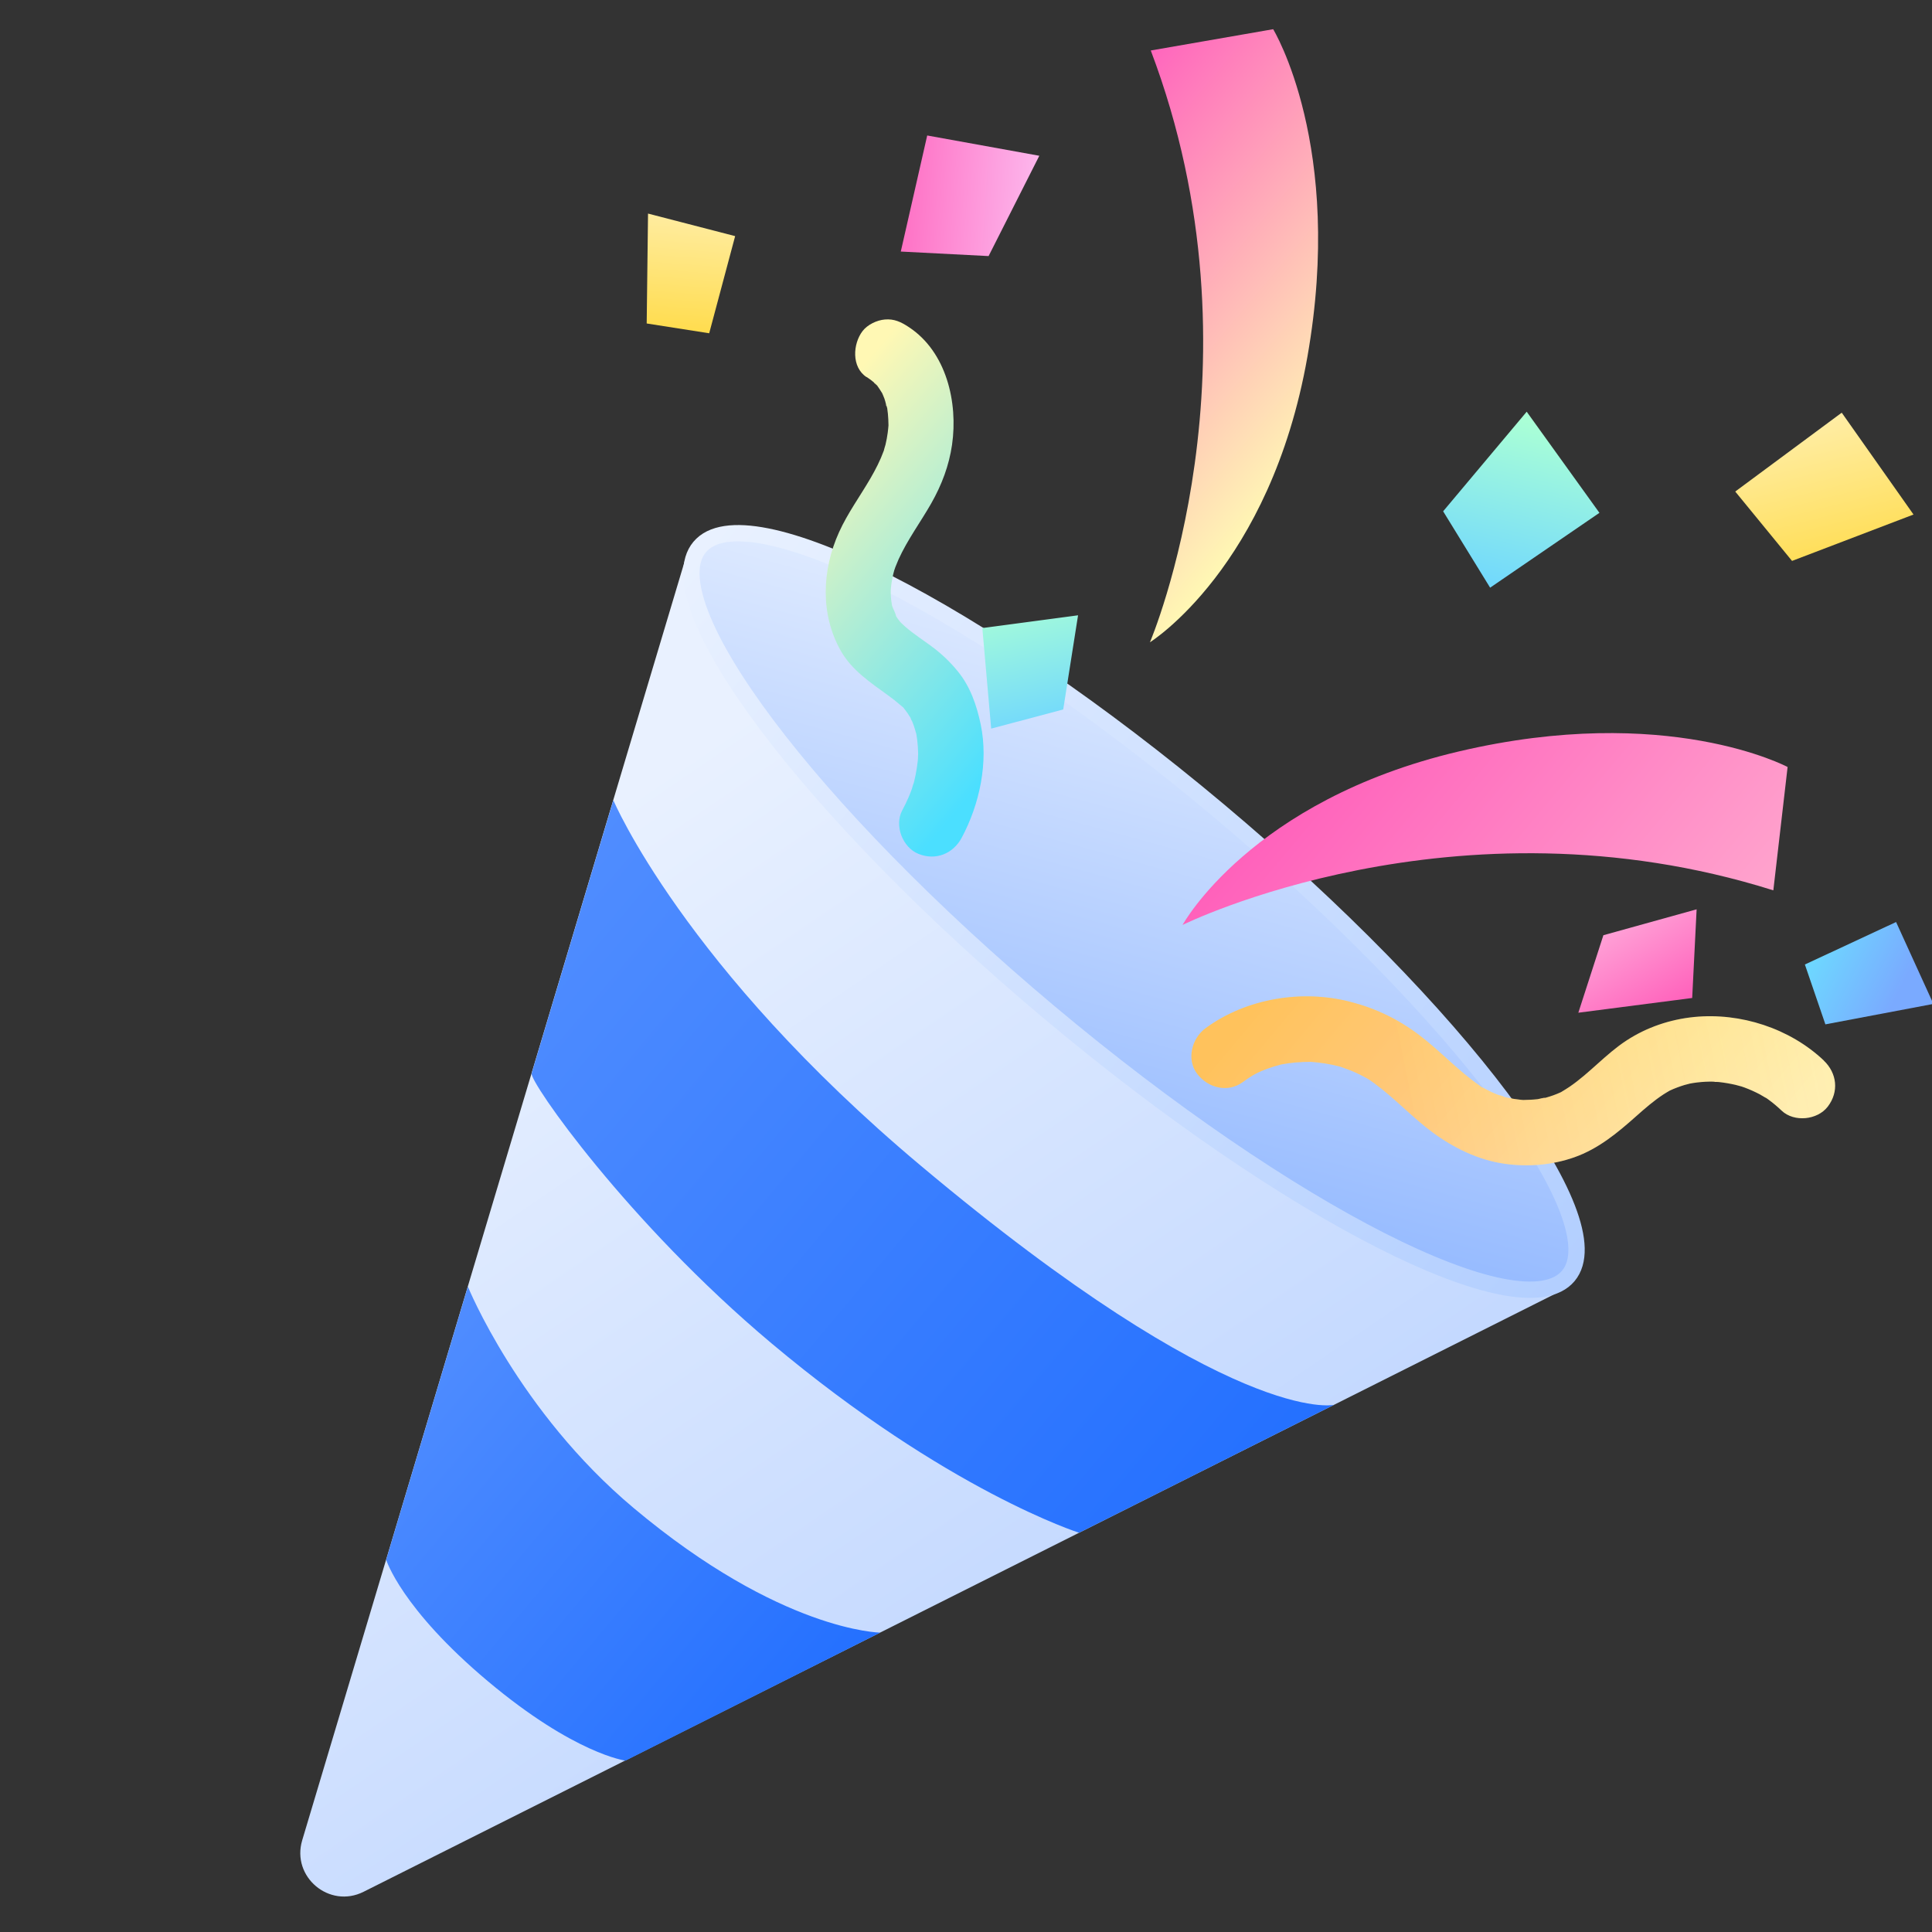 <svg width="88" height="88" viewBox="0 0 88 88" fill="none" xmlns="http://www.w3.org/2000/svg">
<rect x="0" y="0" width="88" height="88" fill="#333333" stroke="none"/>
<g clip-path="url(#clip0_1070_12577)">
<path d="M34.352 24.678L71.236 55.627C72.33 56.545 72.126 58.285 70.849 58.926L16.561 86.168C15.004 86.95 13.266 85.492 13.765 83.822L31.167 25.628C31.576 24.259 33.254 23.756 34.348 24.675L34.352 24.678Z" fill="url(#paint0_linear_1070_12577)"/>
<path d="M27.937 36.448C27.937 36.448 31.137 44.031 41.937 53.093C56.16 65.027 60.761 63.99 60.761 63.99L49.152 69.815C49.152 69.815 43.167 67.921 35.144 61.189C28.579 55.68 24.105 49.256 24.216 48.892L27.937 36.448Z" fill="url(#paint1_linear_1070_12577)"/>
<path d="M21.311 58.602C21.311 58.602 23.619 64.289 28.856 68.683C35.575 74.321 40.094 74.363 40.094 74.363L28.493 80.195C28.493 80.195 26.183 79.901 22.227 76.582C18.272 73.263 17.59 71.046 17.59 71.046L21.311 58.602Z" fill="url(#paint2_linear_1070_12577)"/>
<path d="M52.42 2.299L57.991 1.33C57.991 1.33 61.242 6.653 59.551 16.249C57.859 25.845 52.378 29.255 52.378 29.255C52.378 29.255 57.808 16.535 52.416 2.299L52.42 2.299Z" fill="url(#paint3_linear_1070_12577)"/>
<path d="M42.233 6.171L41.03 11.458L45.029 11.664L47.339 7.095L42.233 6.171Z" fill="url(#paint4_linear_1070_12577)"/>
<path d="M69.539 18.753L65.733 23.289L67.873 26.768L72.852 23.359L69.539 18.753Z" fill="url(#paint5_linear_1070_12577)"/>
<path d="M87.158 23.436L81.625 25.549L79.038 22.389L83.888 18.797L87.158 23.436Z" fill="url(#paint6_linear_1070_12577)"/>
<path d="M77.279 41.418L73.032 42.598L71.891 46.128L77.077 45.457L77.279 41.418Z" fill="url(#paint7_linear_1070_12577)"/>
<path d="M29.517 9.728L29.456 14.734L32.303 15.18L33.485 10.755L29.517 9.728Z" fill="url(#paint8_linear_1070_12577)"/>
<path d="M88.064 45.727L83.144 46.658L82.21 43.932L86.364 41.997L88.064 45.727Z" fill="url(#paint9_linear_1070_12577)"/>
<path d="M47.794 46.113C58.72 55.281 69.304 60.655 71.434 58.116C73.565 55.577 66.434 46.087 55.509 36.919C44.583 27.751 33.999 22.377 31.869 24.916C29.738 27.455 36.868 36.945 47.794 46.113Z" fill="url(#paint10_linear_1070_12577)" stroke="url(#paint11_linear_1070_12577)" stroke-width="0.743" stroke-linecap="round" stroke-linejoin="round"/>
<path d="M83.074 48.306C81.529 46.842 79.282 46.114 77.172 46.322C76.075 46.43 75.011 46.789 74.087 47.392C73.149 48.003 72.414 48.872 71.489 49.503C71.367 49.586 71.243 49.66 71.117 49.737C70.854 49.895 71.414 49.603 71.087 49.753C70.87 49.853 70.644 49.933 70.415 49.997C70.372 50.01 70.328 50.021 70.286 50.032C70.038 50.099 70.373 50.001 70.395 50.01C70.329 49.984 70.115 50.057 70.037 50.066C69.81 50.093 69.583 50.097 69.356 50.104C69.162 50.111 69.654 50.127 69.462 50.109C69.402 50.104 69.34 50.1 69.279 50.095C69.172 50.083 69.066 50.071 68.96 50.054C68.854 50.037 68.749 50.016 68.644 49.994C68.585 49.979 68.524 49.967 68.464 49.949C68.435 49.941 68.404 49.935 68.374 49.925C68.263 49.895 68.314 49.911 68.522 49.972C68.466 49.916 68.297 49.894 68.216 49.862C68.116 49.823 68.017 49.779 67.916 49.733C67.789 49.672 67.667 49.605 67.543 49.54C67.428 49.479 67.351 49.509 67.581 49.572C67.517 49.554 67.441 49.48 67.388 49.442C66.4 48.76 65.591 47.86 64.634 47.138C63.677 46.416 62.67 45.934 61.525 45.636C59.309 45.057 56.767 45.473 54.91 46.835C54.284 47.296 54.033 48.256 54.529 48.909C55.026 49.562 55.93 49.783 56.603 49.29C56.766 49.17 56.931 49.059 57.103 48.957C57.207 48.895 57.552 48.763 57.138 48.928C57.245 48.885 57.346 48.83 57.452 48.786C57.637 48.708 57.828 48.638 58.021 48.579C58.117 48.549 58.215 48.521 58.313 48.497C58.633 48.414 58.044 48.543 58.367 48.483C58.799 48.401 59.24 48.363 59.681 48.367C60.01 48.37 59.441 48.344 59.699 48.365C59.802 48.374 59.907 48.38 60.01 48.393C60.233 48.417 60.453 48.453 60.672 48.497C60.774 48.518 60.875 48.541 60.976 48.567C61.034 48.584 61.092 48.6 61.148 48.614C61.304 48.651 60.984 48.561 60.992 48.564C61.216 48.652 61.444 48.72 61.664 48.818C61.857 48.901 62.047 48.996 62.23 49.098C62.292 49.133 62.59 49.312 62.371 49.177C62.153 49.043 62.371 49.177 62.425 49.218C62.488 49.262 62.552 49.31 62.615 49.355C63.551 50.041 64.338 50.905 65.272 51.592C66.207 52.279 67.334 52.839 68.538 53.008C69.597 53.157 70.698 53.07 71.708 52.713C72.804 52.326 73.671 51.603 74.526 50.842C74.922 50.49 75.324 50.139 75.769 49.848C75.864 49.785 75.962 49.731 76.059 49.673C76.275 49.543 75.761 49.812 76.064 49.671C76.276 49.573 76.493 49.492 76.716 49.423C76.79 49.401 77.148 49.315 76.912 49.364C76.677 49.413 77.041 49.342 77.116 49.33C77.365 49.292 77.617 49.27 77.867 49.266C77.911 49.264 77.955 49.265 78.001 49.265C78.24 49.265 78.04 49.291 77.933 49.257C78.037 49.292 78.179 49.272 78.292 49.285C78.544 49.313 78.797 49.356 79.047 49.413C79.123 49.431 79.485 49.537 79.256 49.462C79.027 49.387 79.396 49.511 79.458 49.534C79.701 49.624 79.934 49.729 80.161 49.848C80.267 49.904 80.368 49.98 80.478 50.027C80.454 50.017 80.162 49.813 80.37 49.959C80.419 49.993 80.471 50.028 80.52 50.062C80.742 50.223 80.952 50.398 81.152 50.589C81.719 51.127 82.784 51.018 83.252 50.405C83.77 49.73 83.675 48.881 83.069 48.305L83.074 48.306Z" fill="url(#paint12_linear_1070_12577)"/>
<path d="M83.074 48.306C81.529 46.842 79.282 46.114 77.172 46.322C76.075 46.43 75.011 46.789 74.087 47.392C73.149 48.003 72.414 48.872 71.489 49.503C71.367 49.586 71.243 49.66 71.117 49.737C70.854 49.895 71.414 49.603 71.087 49.753C70.87 49.853 70.644 49.933 70.415 49.997C70.372 50.01 70.328 50.021 70.286 50.032C70.038 50.099 70.373 50.001 70.395 50.01C70.329 49.984 70.115 50.057 70.037 50.066C69.81 50.093 69.583 50.097 69.356 50.104C69.162 50.111 69.654 50.127 69.462 50.109C69.402 50.104 69.34 50.1 69.279 50.095C69.172 50.083 69.066 50.071 68.96 50.054C68.854 50.037 68.749 50.016 68.644 49.994C68.585 49.979 68.524 49.967 68.464 49.949C68.435 49.941 68.404 49.935 68.374 49.925C68.263 49.895 68.314 49.911 68.522 49.972C68.466 49.916 68.297 49.894 68.216 49.862C68.116 49.823 68.017 49.779 67.916 49.733C67.789 49.672 67.667 49.605 67.543 49.54C67.428 49.479 67.351 49.509 67.581 49.572C67.517 49.554 67.441 49.48 67.388 49.442C66.4 48.76 65.591 47.86 64.634 47.138C63.677 46.416 62.67 45.934 61.525 45.636C59.309 45.057 56.767 45.473 54.91 46.835C54.284 47.296 54.033 48.256 54.529 48.909C55.026 49.562 55.93 49.783 56.603 49.29C56.766 49.17 56.931 49.059 57.103 48.957C57.207 48.895 57.552 48.763 57.138 48.928C57.245 48.885 57.346 48.83 57.452 48.786C57.637 48.708 57.828 48.638 58.021 48.579C58.117 48.549 58.215 48.521 58.313 48.497C58.633 48.414 58.044 48.543 58.367 48.483C58.799 48.401 59.24 48.363 59.681 48.367C60.01 48.37 59.441 48.344 59.699 48.365C59.802 48.374 59.907 48.38 60.01 48.393C60.233 48.417 60.453 48.453 60.672 48.497C60.774 48.518 60.875 48.541 60.976 48.567C61.034 48.584 61.092 48.6 61.148 48.614C61.304 48.651 60.984 48.561 60.992 48.564C61.216 48.652 61.444 48.72 61.664 48.818C61.857 48.901 62.047 48.996 62.23 49.098C62.292 49.133 62.59 49.312 62.371 49.177C62.153 49.043 62.371 49.177 62.425 49.218C62.488 49.262 62.552 49.31 62.615 49.355C63.551 50.041 64.338 50.905 65.272 51.592C66.207 52.279 67.334 52.839 68.538 53.008C69.597 53.157 70.698 53.07 71.708 52.713C72.804 52.326 73.671 51.603 74.526 50.842C74.922 50.49 75.324 50.139 75.769 49.848C75.864 49.785 75.962 49.731 76.059 49.673C76.275 49.543 75.761 49.812 76.064 49.671C76.276 49.573 76.493 49.492 76.716 49.423C76.79 49.401 77.148 49.315 76.912 49.364C76.677 49.413 77.041 49.342 77.116 49.33C77.365 49.292 77.617 49.27 77.867 49.266C77.911 49.264 77.955 49.265 78.001 49.265C78.24 49.265 78.04 49.291 77.933 49.257C78.037 49.292 78.179 49.272 78.292 49.285C78.544 49.313 78.797 49.356 79.047 49.413C79.123 49.431 79.485 49.537 79.256 49.462C79.027 49.387 79.396 49.511 79.458 49.534C79.701 49.624 79.934 49.729 80.161 49.848C80.267 49.904 80.368 49.98 80.478 50.027C80.454 50.017 80.162 49.813 80.37 49.959C80.419 49.993 80.471 50.028 80.52 50.062C80.742 50.223 80.952 50.398 81.152 50.589C81.719 51.127 82.784 51.018 83.252 50.405C83.77 49.73 83.675 48.881 83.069 48.305L83.074 48.306Z" fill="url(#paint13_linear_1070_12577)" fill-opacity="0.2"/>
<path d="M80.773 40.554L81.423 34.936C81.423 34.936 75.924 31.995 66.44 34.229C56.954 36.465 53.864 42.13 53.864 42.13C53.864 42.13 66.253 35.983 80.773 40.554Z" fill="url(#paint14_linear_1070_12577)"/>
<path d="M39.476 17.172C39.603 17.256 39.726 17.346 39.839 17.447C39.896 17.495 39.944 17.558 40.002 17.604C39.682 17.344 39.838 17.417 39.933 17.539C40.029 17.661 40.109 17.794 40.191 17.924C40.349 18.173 40.043 17.586 40.161 17.86C40.201 17.958 40.247 18.055 40.284 18.157C40.339 18.308 40.362 18.482 40.426 18.63C40.282 18.295 40.386 18.441 40.41 18.587C40.422 18.673 40.433 18.756 40.442 18.842C40.461 19.017 40.464 19.191 40.469 19.367C40.479 19.687 40.502 19.022 40.472 19.344C40.462 19.465 40.451 19.585 40.435 19.705C40.411 19.889 40.376 20.074 40.333 20.256C40.328 20.281 40.249 20.519 40.26 20.532L40.318 20.347C40.299 20.408 40.278 20.468 40.255 20.53C40.096 20.968 39.883 21.383 39.65 21.784C39.175 22.602 38.611 23.371 38.219 24.236C37.437 25.961 37.351 27.977 38.3 29.649C38.804 30.536 39.666 31.101 40.467 31.685C40.648 31.817 40.828 31.955 40.996 32.103C41.024 32.127 41.248 32.301 41.24 32.334C41.25 32.287 41.008 32.058 41.196 32.293C41.293 32.414 41.38 32.542 41.458 32.673C41.528 32.786 41.577 32.996 41.433 32.602C41.47 32.702 41.522 32.794 41.562 32.893C41.634 33.07 41.684 33.251 41.738 33.433C41.824 33.725 41.681 33.08 41.729 33.386C41.746 33.498 41.766 33.609 41.779 33.72C41.804 33.923 41.816 34.125 41.82 34.325C41.822 34.408 41.804 34.51 41.817 34.592C41.827 34.36 41.829 34.323 41.818 34.479C41.812 34.539 41.807 34.6 41.802 34.66C41.78 34.876 41.747 35.088 41.704 35.298C41.686 35.39 41.664 35.482 41.643 35.572C41.627 35.633 41.612 35.695 41.596 35.756C41.551 35.91 41.562 35.877 41.628 35.66C41.601 35.673 41.547 35.9 41.535 35.932C41.492 36.054 41.444 36.173 41.394 36.294C41.303 36.506 41.203 36.711 41.094 36.914C40.726 37.605 41.115 38.602 41.83 38.891C42.616 39.21 43.412 38.892 43.806 38.155C44.624 36.623 45.028 34.72 44.671 33.004C44.491 32.132 44.195 31.271 43.622 30.573C43.269 30.14 42.871 29.764 42.422 29.433C42.03 29.143 41.619 28.879 41.25 28.56C41.165 28.488 41.089 28.405 41.003 28.333C40.87 28.221 41.087 28.41 41.081 28.425C41.086 28.419 40.985 28.305 40.975 28.293C40.915 28.217 40.861 28.139 40.809 28.057C40.789 28.024 40.77 27.988 40.749 27.955C40.641 27.783 40.812 28.043 40.815 28.085C40.804 27.933 40.674 27.736 40.63 27.583C40.618 27.543 40.614 27.498 40.599 27.462C40.596 27.453 40.655 27.782 40.636 27.626C40.624 27.525 40.603 27.426 40.592 27.327C40.582 27.227 40.574 27.12 40.572 27.018C40.571 26.962 40.578 26.656 40.566 26.893C40.556 27.131 40.574 26.819 40.582 26.763C40.593 26.653 40.608 26.546 40.627 26.438C40.644 26.345 40.662 26.25 40.684 26.158C40.697 26.101 40.8 25.737 40.729 25.969C40.658 26.201 40.764 25.881 40.784 25.827C40.828 25.712 40.876 25.596 40.926 25.483C41.334 24.583 41.928 23.786 42.414 22.933C42.9 22.079 43.227 21.202 43.364 20.262C43.642 18.335 43.113 16.023 41.39 14.895C41.045 14.667 40.727 14.514 40.302 14.553C39.938 14.584 39.516 14.785 39.289 15.079C38.846 15.657 38.774 16.722 39.473 17.179L39.476 17.172Z" fill="url(#paint15_linear_1070_12577)"/>
<path d="M44.744 28.607L45.147 33.187L48.428 32.315L49.104 28.026L44.744 28.607Z" fill="url(#paint16_linear_1070_12577)"/>
</g>
<defs>
<linearGradient id="paint0_linear_1070_12577" x1="22.194" y1="40.455" x2="51.511" y2="83.557" gradientUnits="userSpaceOnUse">
<stop stop-color="#E9F1FF"/>
<stop offset="1" stop-color="#BBD3FF"/>
</linearGradient>
<linearGradient id="paint1_linear_1070_12577" x1="23.334" y1="41.934" x2="56.158" y2="69.476" gradientUnits="userSpaceOnUse">
<stop stop-color="#508DFF"/>
<stop offset="1" stop-color="#2470FF"/>
</linearGradient>
<linearGradient id="paint2_linear_1070_12577" x1="17.073" y1="63.652" x2="35.855" y2="79.411" gradientUnits="userSpaceOnUse">
<stop stop-color="#508DFF"/>
<stop offset="1" stop-color="#2470FF"/>
</linearGradient>
<linearGradient id="paint3_linear_1070_12577" x1="47.165" y1="8.561" x2="60.729" y2="19.943" gradientUnits="userSpaceOnUse">
<stop stop-color="#FF66BD"/>
<stop offset="1" stop-color="#FFF8B4"/>
</linearGradient>
<linearGradient id="paint4_linear_1070_12577" x1="39.758" y1="7.849" x2="50.123" y2="8.533" gradientUnits="userSpaceOnUse">
<stop stop-color="#FF61BB"/>
<stop offset="1" stop-color="#FCD7FF"/>
</linearGradient>
<linearGradient id="paint5_linear_1070_12577" x1="68.382" y1="27.195" x2="70.273" y2="19.369" gradientUnits="userSpaceOnUse">
<stop stop-color="#6ED6FF"/>
<stop offset="1" stop-color="#AAFFD6"/>
</linearGradient>
<linearGradient id="paint6_linear_1070_12577" x1="84.357" y1="26.771" x2="82.285" y2="18.519" gradientUnits="userSpaceOnUse">
<stop stop-color="#FFDA43"/>
<stop offset="1" stop-color="#FFEFAE"/>
</linearGradient>
<linearGradient id="paint7_linear_1070_12577" x1="73.644" y1="42.226" x2="76.005" y2="46.109" gradientUnits="userSpaceOnUse">
<stop stop-color="#FFA0D6"/>
<stop offset="1" stop-color="#FF61BB"/>
</linearGradient>
<linearGradient id="paint8_linear_1070_12577" x1="30.733" y1="15.804" x2="31.265" y2="8.893" gradientUnits="userSpaceOnUse">
<stop stop-color="#FFDA43"/>
<stop offset="1" stop-color="#FFEFAE"/>
</linearGradient>
<linearGradient id="paint9_linear_1070_12577" x1="83.067" y1="42.912" x2="86.72" y2="44.727" gradientUnits="userSpaceOnUse">
<stop stop-color="#6ED6FF"/>
<stop offset="1" stop-color="#7AAAFF"/>
</linearGradient>
<linearGradient id="paint10_linear_1070_12577" x1="55.856" y1="26.176" x2="42.174" y2="76.079" gradientUnits="userSpaceOnUse">
<stop stop-color="#E9F1FF"/>
<stop offset="1" stop-color="#508DFF"/>
</linearGradient>
<linearGradient id="paint11_linear_1070_12577" x1="31.869" y1="24.916" x2="71.434" y2="58.116" gradientUnits="userSpaceOnUse">
<stop stop-color="#E9F1FF"/>
<stop offset="1" stop-color="#B3CFFF"/>
</linearGradient>
<linearGradient id="paint12_linear_1070_12577" x1="60.489" y1="41.656" x2="77.398" y2="55.843" gradientUnits="userSpaceOnUse">
<stop stop-color="#FFDA43"/>
<stop offset="1" stop-color="#FFEFAE"/>
</linearGradient>
<linearGradient id="paint13_linear_1070_12577" x1="88.03" y1="45.806" x2="64.175" y2="50.651" gradientUnits="userSpaceOnUse">
<stop stop-color="white" stop-opacity="0"/>
<stop offset="1" stop-color="#FF66BC"/>
</linearGradient>
<linearGradient id="paint14_linear_1070_12577" x1="61.238" y1="33.157" x2="76.344" y2="45.832" gradientUnits="userSpaceOnUse">
<stop stop-color="#FF61BB"/>
<stop offset="1" stop-color="#FFA4CD"/>
</linearGradient>
<linearGradient id="paint15_linear_1070_12577" x1="35.184" y1="21.514" x2="47.718" y2="32.032" gradientUnits="userSpaceOnUse">
<stop stop-color="#FFF8B4"/>
<stop offset="1" stop-color="#4BDFFF"/>
</linearGradient>
<linearGradient id="paint16_linear_1070_12577" x1="47.486" y1="33.435" x2="45.988" y2="27.124" gradientUnits="userSpaceOnUse">
<stop stop-color="#6ED6FF"/>
<stop offset="1" stop-color="#AAFFD6"/>
</linearGradient>
<clipPath id="clip0_1070_12577">
<rect width="88" height="88" fill="white"/>
</clipPath>
</defs>
</svg>
